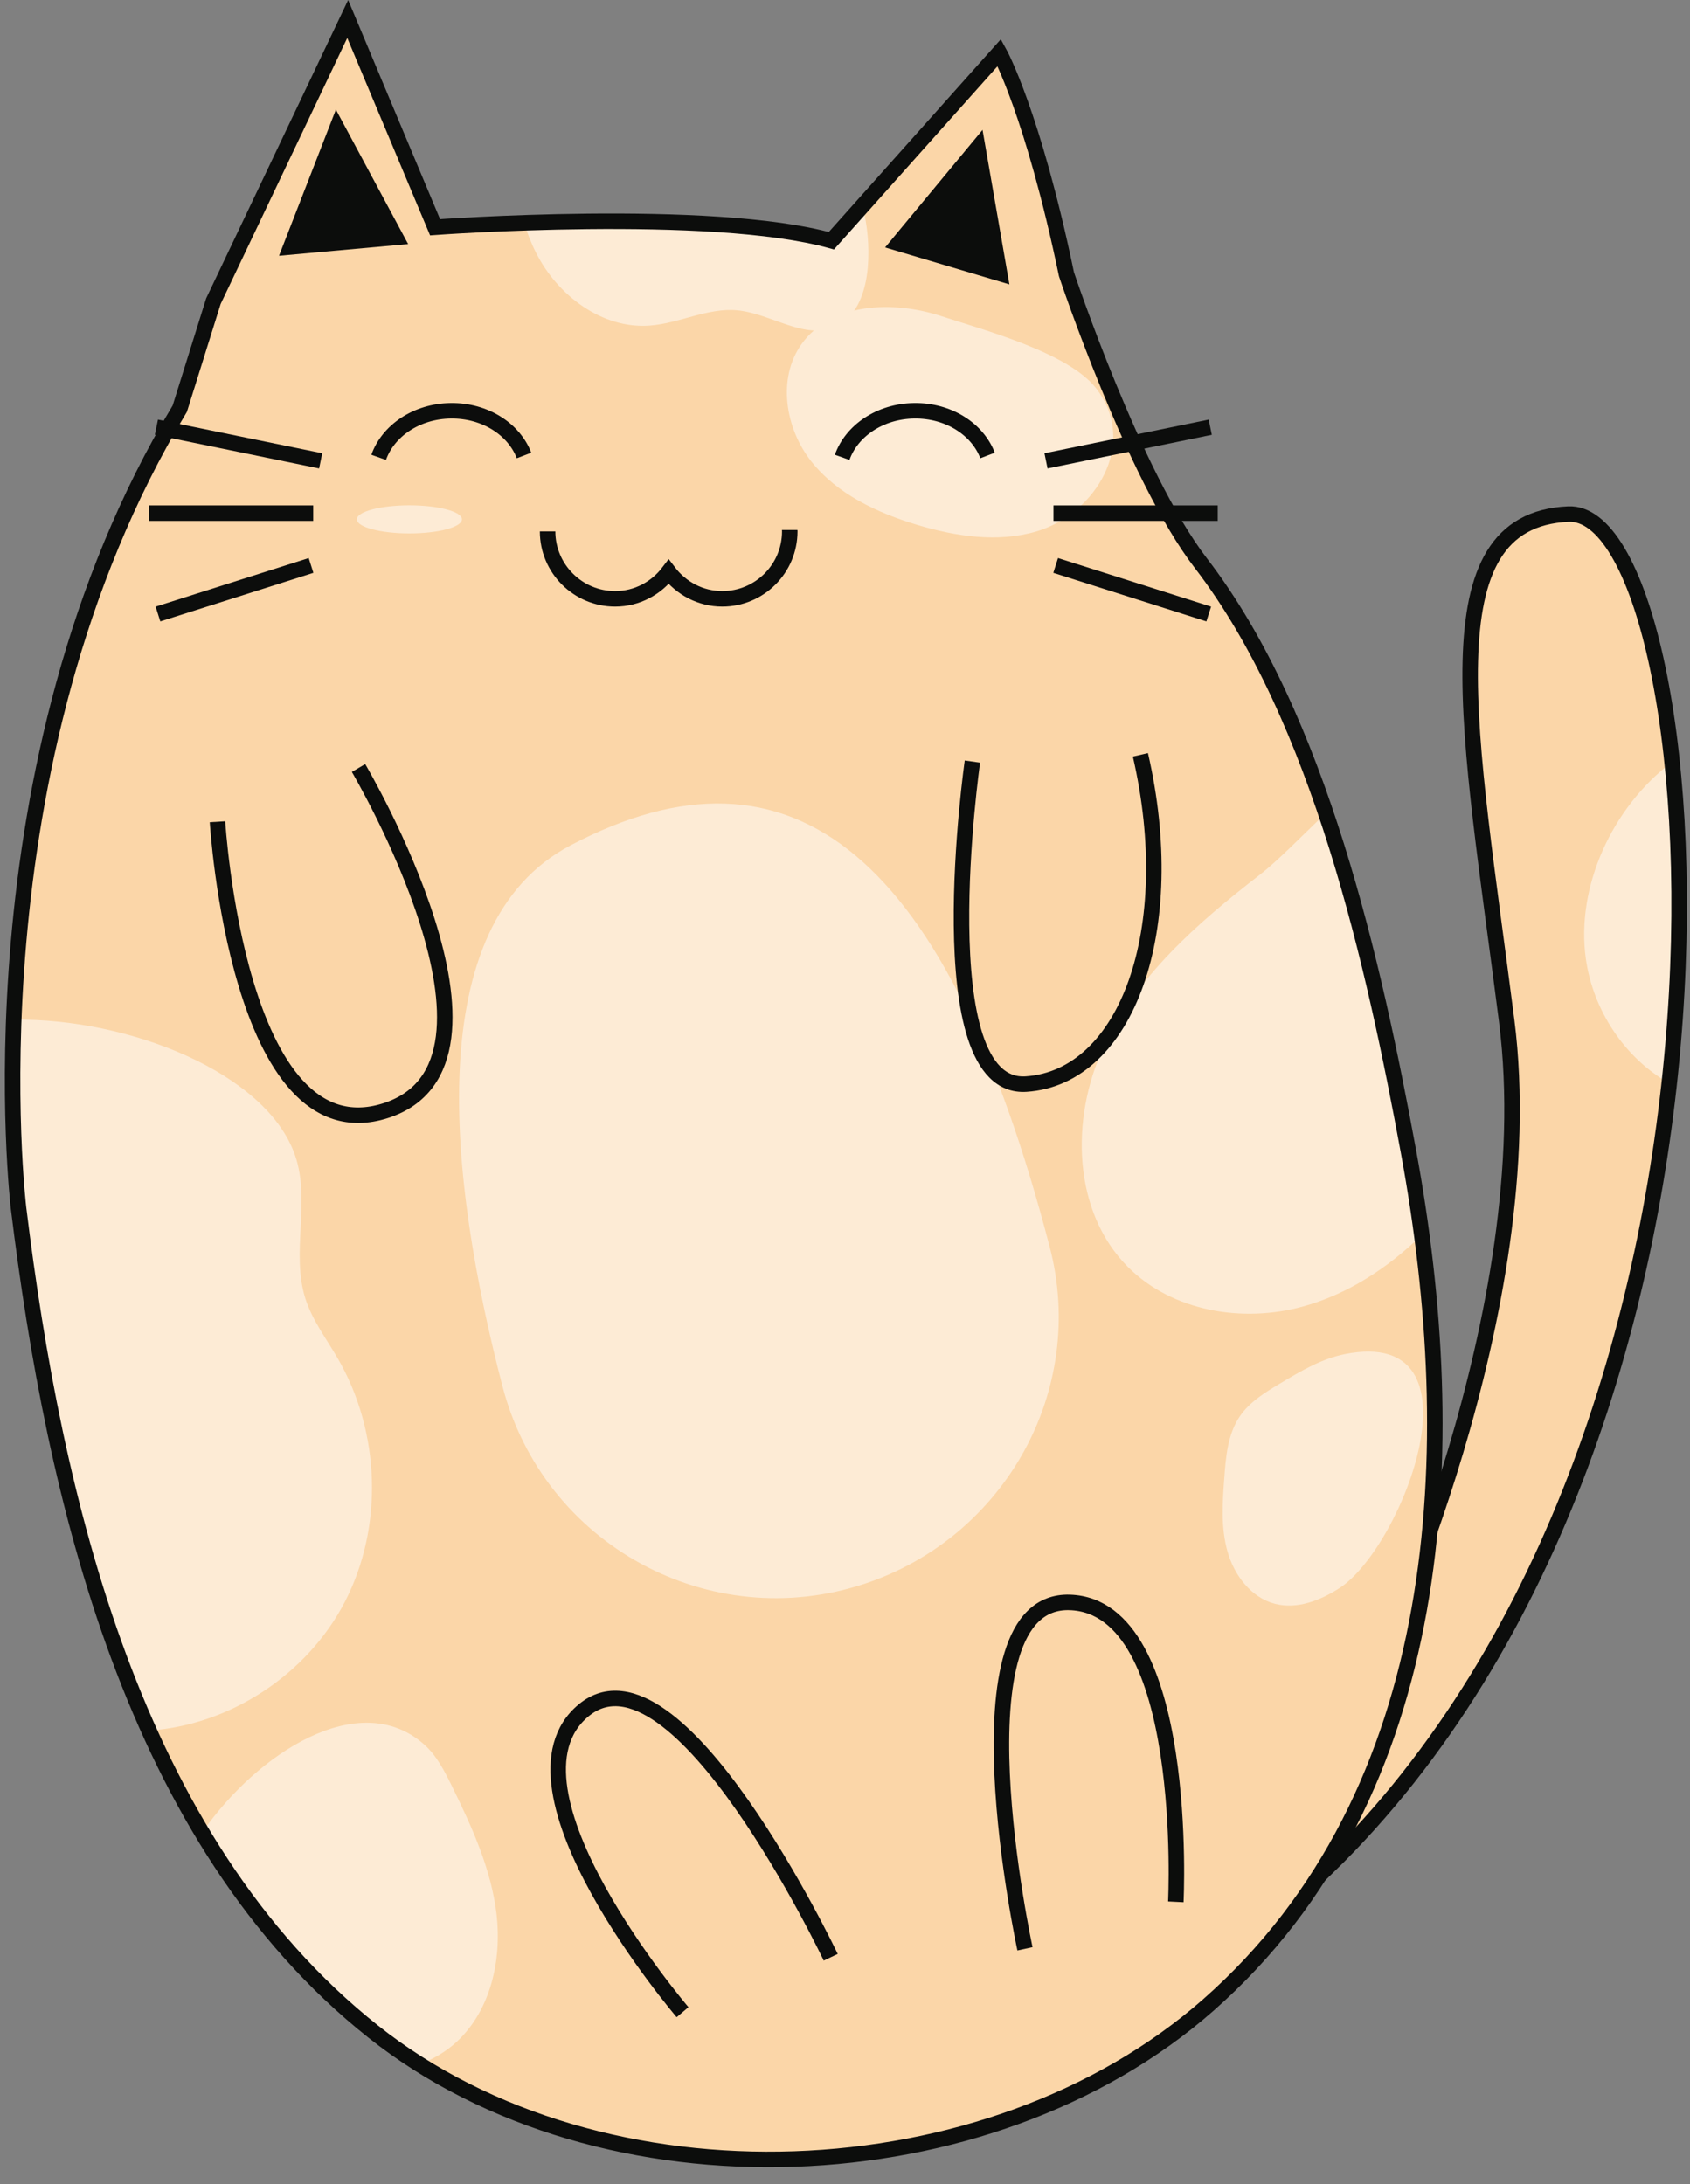 <svg width="89" height="115" viewBox="0 0 89 115" fill="none" xmlns="http://www.w3.org/2000/svg">
<rect x="0" y="0" width="89" height="115" fill="#808080" stroke="none"/>
<path fill-rule="evenodd" clip-rule="evenodd" d="M72.511 87.584C72.511 87.584 81.298 69.038 79.345 53.743C77.393 38.454 75.112 27.388 82.597 27.066C90.082 26.739 94.311 74.571 69.908 98.324L72.511 87.584Z" fill="#FBD6A8"/>
<path fill-rule="evenodd" clip-rule="evenodd" d="M83.514 50.477C83.892 53.177 85.535 55.684 87.899 57.031C88.58 50.796 88.557 44.966 88.049 40.124C84.904 42.49 82.981 46.7 83.514 50.477Z" fill="#FDEBD5"/>
<path d="M72.511 87.584C72.511 87.584 81.298 69.038 79.345 53.743C77.393 38.454 75.112 27.388 82.597 27.066C90.082 26.739 94.311 74.571 69.908 98.324L72.511 87.584Z" stroke="#0C0D0C" stroke-width="0.816"/>
<path fill-rule="evenodd" clip-rule="evenodd" d="M43.783 12.674L52.626 2.769C52.626 2.769 54.394 5.952 56.164 14.443C56.164 14.443 59.702 25.054 63.241 29.652C69.506 37.799 72.377 50.861 74.181 60.666C77.038 76.18 76.326 94.408 63.619 105.576C52.08 115.723 31.736 116.553 19.653 106.964C6.955 96.882 2.846 78.855 0.978 63.613C0.978 63.613 -1.852 40.269 9.468 21.517L11.238 15.858L18.311 1L22.912 11.965C22.912 11.965 37.416 10.903 43.783 12.674Z" fill="#FBD6A8"/>
<path d="M11.454 43.265C11.454 43.265 12.514 60.952 20.297 58.48C28.078 56 18.881 40.435 18.881 40.435" stroke="#0C0D0C" stroke-width="0.816"/>
<path d="M35.945 105.942C35.945 105.942 25.828 94.092 30.743 90.044C35.653 86 43.748 103.051 43.748 103.051" stroke="#0C0D0C" stroke-width="0.816"/>
<path d="M61.922 100.132C61.922 100.132 62.702 84.573 56.34 84.367C49.98 84.161 53.978 102.605 53.978 102.605" stroke="#0C0D0C" stroke-width="0.816"/>
<path fill-rule="evenodd" clip-rule="evenodd" d="M46.612 13.028L51.743 6.838L53.157 14.973L46.612 13.028Z" fill="#0C0D0C"/>
<path fill-rule="evenodd" clip-rule="evenodd" d="M21.494 12.851L17.689 5.771L14.694 13.466L21.494 12.851Z" fill="#0C0D0C"/>
<path fill-rule="evenodd" clip-rule="evenodd" d="M33.893 22.726L32.827 24.574C32.358 25.383 32.941 26.395 33.874 26.395H36.01C36.944 26.395 37.526 25.383 37.062 24.574L35.993 22.726C35.526 21.92 34.359 21.92 33.893 22.726L32.827 24.574C32.358 25.383 32.941 26.395 33.874 26.395H36.01C36.944 26.395 37.526 25.383 37.062 24.574L35.993 22.726C35.526 21.92 34.359 21.92 33.893 22.726Z" fill="#0C0D0C"/>
<path d="M28.838 27.976C28.838 29.935 30.43 31.529 32.395 31.529C33.55 31.529 34.565 30.965 35.214 30.11C35.863 30.965 36.882 31.529 38.037 31.529C40.002 31.529 41.591 29.935 41.591 27.976C41.591 27.951 41.586 27.927 41.586 27.903" stroke="#0C0D0C" stroke-width="0.816"/>
<path fill-rule="evenodd" clip-rule="evenodd" d="M49.593 16.651C47.036 15.806 43.763 15.929 42.206 18.125C40.927 19.927 41.351 22.547 42.716 24.282C44.087 26.017 46.195 27.003 48.309 27.637C50.343 28.243 52.538 28.579 54.572 27.982C57.68 27.068 59.981 23.356 57.72 20.44C56.254 18.549 51.731 17.356 49.593 16.651Z" fill="#FDEBD5"/>
<path fill-rule="evenodd" clip-rule="evenodd" d="M70.833 71.292C69.608 71.533 68.508 72.184 67.436 72.827C66.641 73.301 65.82 73.799 65.295 74.565C64.658 75.5 64.555 76.687 64.474 77.816C64.379 79.114 64.288 80.436 64.643 81.685C64.995 82.94 65.886 84.115 67.145 84.441C68.319 84.745 69.556 84.256 70.569 83.595C73.881 81.414 78.354 69.814 70.833 71.292Z" fill="#FDEBD5"/>
<path fill-rule="evenodd" clip-rule="evenodd" d="M45.562 83.376C37.386 86.102 28.634 81.329 26.462 72.987C23.636 62.134 22.095 48.69 30.048 44.507C41.797 38.323 49.923 45.089 55.287 65.677C57.242 73.19 52.923 80.922 45.562 83.376Z" fill="#FDEBD5"/>
<path fill-rule="evenodd" clip-rule="evenodd" d="M18.152 84.355C20.212 80.393 20.028 75.386 17.791 71.527C17.19 70.487 16.446 69.512 16.082 68.371C15.313 65.957 16.368 63.229 15.541 60.836C14.043 56.484 6.781 53.596 0.734 53.688C0.512 59.636 0.978 63.613 0.978 63.613C2.074 72.55 3.954 82.429 7.868 91.115C12.139 90.817 16.169 88.162 18.152 84.355Z" fill="#FDEBD5"/>
<path fill-rule="evenodd" clip-rule="evenodd" d="M26.154 100.824C25.879 98.431 24.855 96.189 23.793 94.027C23.404 93.236 22.993 92.427 22.332 91.843C18.918 88.823 13.538 92.308 10.655 96.469C13.046 100.455 15.979 104.047 19.653 106.963C20.434 107.581 21.254 108.156 22.099 108.688C22.837 108.405 23.51 108.008 24.075 107.479C25.834 105.831 26.424 103.219 26.154 100.824Z" fill="#FDEBD5"/>
<path fill-rule="evenodd" clip-rule="evenodd" d="M34.205 17.143C35.772 17.032 37.267 16.19 38.831 16.338C40.627 16.51 42.426 17.956 44.054 17.177C45.165 16.645 45.6 15.289 45.702 14.059C45.79 12.976 45.688 11.887 45.423 10.836L43.783 12.674C39.735 11.549 32.409 11.571 27.601 11.73C27.759 12.245 27.957 12.77 28.232 13.312C29.358 15.553 31.703 17.325 34.205 17.143Z" fill="#FDEBD5"/>
<path fill-rule="evenodd" clip-rule="evenodd" d="M58.105 55.158C56.368 58.901 56.485 63.791 59.404 66.71C61.735 69.044 65.433 69.663 68.613 68.789C70.986 68.139 73.086 66.758 74.864 65.033C74.668 63.563 74.445 62.1 74.181 60.666C73.185 55.251 71.836 48.856 69.794 42.831C68.466 44.113 67.229 45.374 66.328 46.069C63.063 48.594 59.836 51.415 58.105 55.158Z" fill="#FDEBD5"/>
<path d="M43.783 12.674L52.626 2.769C52.626 2.769 54.394 5.952 56.164 14.443C56.164 14.443 59.702 25.054 63.241 29.652C69.506 37.799 72.377 50.861 74.181 60.666C77.038 76.18 76.326 94.408 63.619 105.576C52.08 115.723 31.736 116.553 19.653 106.963C6.955 96.882 2.846 78.855 0.978 63.613C0.978 63.613 -1.852 40.269 9.468 21.517L11.238 15.858L18.311 1L22.912 11.965C22.912 11.965 37.416 10.903 43.783 12.674Z" stroke="#0C0D0C" stroke-width="0.816"/>
<path d="M27.597 23.981C27.068 22.6 25.547 21.604 23.739 21.628C21.93 21.65 20.434 22.685 19.942 24.079" stroke="#0C0D0C" stroke-width="0.816"/>
<path d="M52.007 23.981C51.481 22.6 49.955 21.604 48.147 21.628C46.339 21.65 44.844 22.685 44.351 24.079" stroke="#0C0D0C" stroke-width="0.816"/>
<path d="M55.085 24.264L63.735 22.492" stroke="#0C0D0C" stroke-width="0.816"/>
<path d="M55.479 27.017H64.129" stroke="#0C0D0C" stroke-width="0.816"/>
<path d="M55.594 29.771L63.655 32.328" stroke="#0C0D0C" stroke-width="0.816"/>
<path d="M16.887 24.264L8.237 22.492" stroke="#0C0D0C" stroke-width="0.816"/>
<path d="M16.494 27.017H7.844" stroke="#0C0D0C" stroke-width="0.816"/>
<path d="M16.38 29.771L8.319 32.328" stroke="#0C0D0C" stroke-width="0.816"/>
<path fill-rule="evenodd" clip-rule="evenodd" d="M24.327 27.342C24.327 27.752 23.09 28.084 21.56 28.084C20.032 28.084 18.791 27.752 18.791 27.342C18.791 26.937 20.032 26.605 21.56 26.605C23.09 26.605 24.327 26.937 24.327 27.342Z" fill="#FDEBD5"/>
<path d="M51.21 40.096C51.21 40.096 48.736 57.431 54.04 57.077C59.348 56.723 62.177 48.942 60.057 39.742" stroke="#0C0D0C" stroke-width="0.816"/>
</svg>
